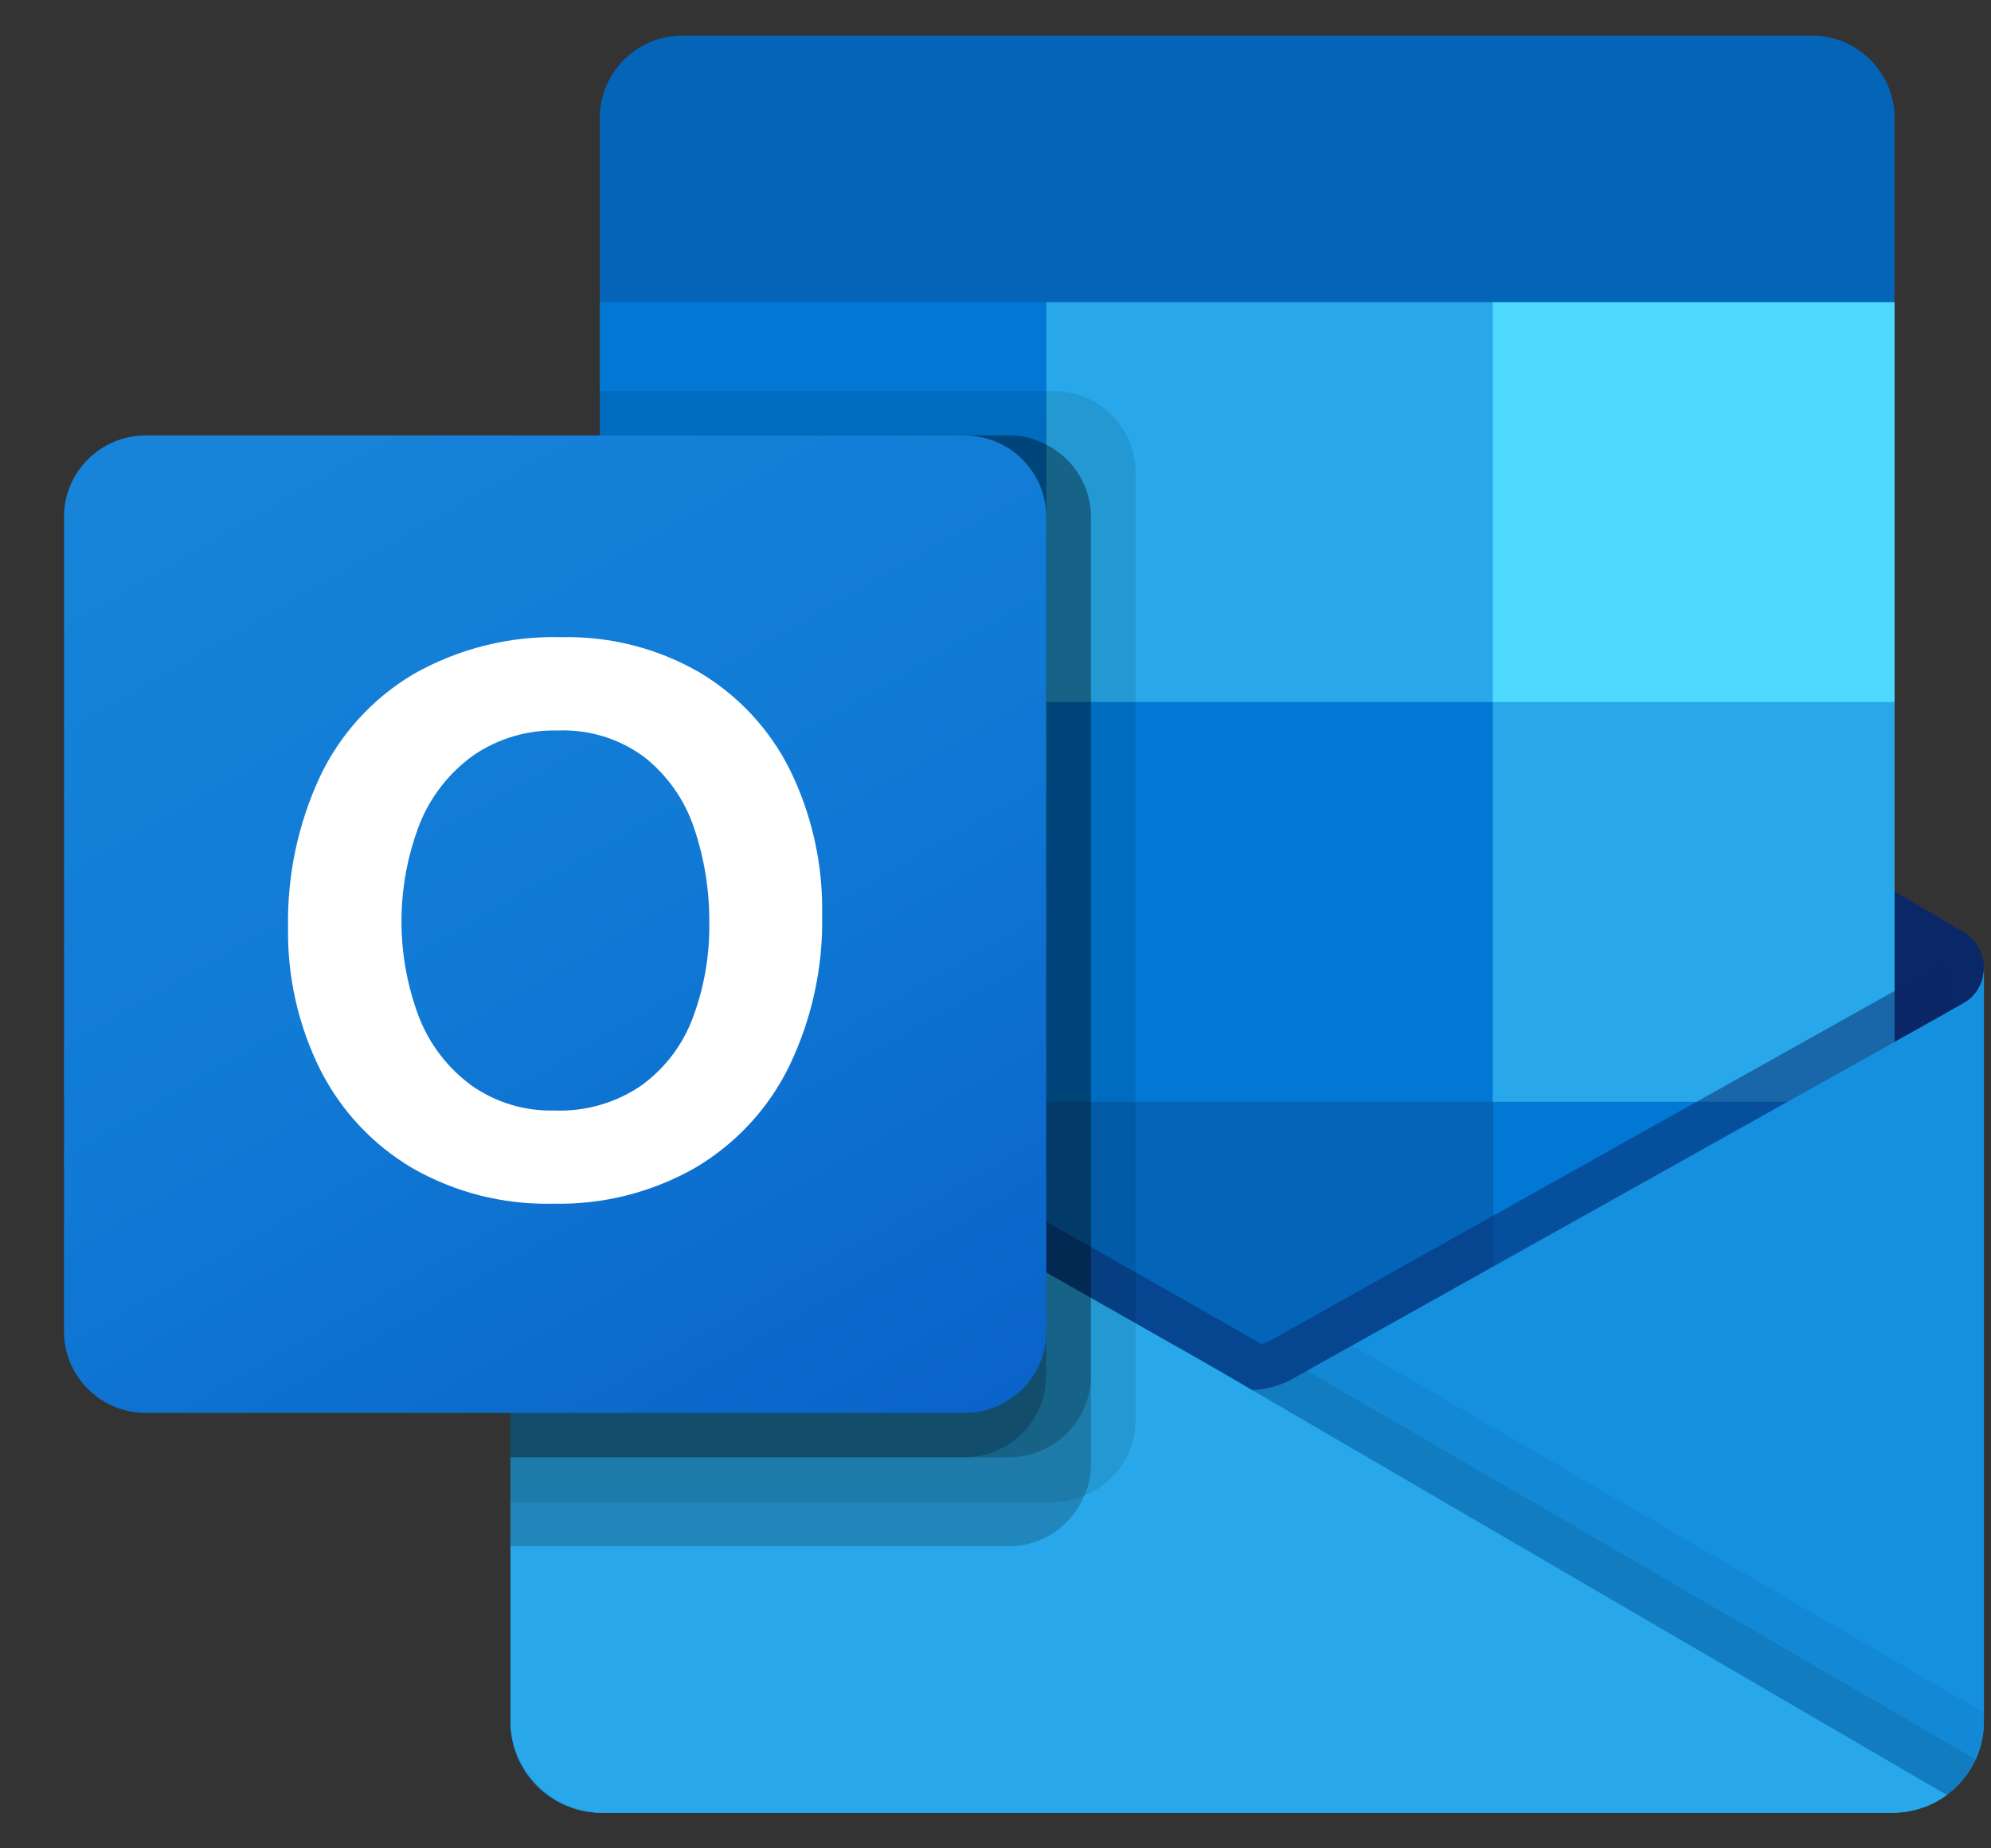 		<svg
						width="28"
						height="26"
						viewBox="0 0 28 26"
						fill="none"
						xmlns="http://www.w3.org/2000/svg"
					>
						<rect x="0" y="0" width="28" height="26" fill="#333333" stroke="none"/>
						<g clip-path="url(#clip0_65_711)">
							<path
								d="M27.9 13.625C27.901 13.415 27.792 13.219 27.613 13.109H27.609L27.598 13.103L18.242 7.591C18.202 7.563 18.16 7.539 18.117 7.516C17.755 7.331 17.326 7.331 16.965 7.516C16.922 7.539 16.88 7.563 16.84 7.591L7.484 13.103L7.472 13.109C7.186 13.286 7.099 13.661 7.277 13.945C7.329 14.029 7.401 14.099 7.487 14.149L16.843 19.661C16.883 19.688 16.925 19.713 16.968 19.736C17.329 19.921 17.759 19.921 18.12 19.736C18.163 19.713 18.205 19.688 18.245 19.661L27.601 14.149C27.788 14.04 27.902 13.84 27.9 13.625Z"
								fill="#0A2767"
							/>
							<path
								d="M8.574 9.944H14.714V15.546H8.574V9.944ZM26.644 4.25V1.687C26.659 1.047 26.149 0.515 25.506 0.5H9.573C8.93 0.515 8.42 1.047 8.435 1.687V4.25L17.854 6.75L26.644 4.25Z"
								fill="#0364B8"
							/>
							<path d="M8.435 4.25H14.714V9.875H8.435V4.25Z" fill="#0078D4" />
							<path
								d="M20.993 4.25H14.714V9.875L20.993 15.5H26.644V9.875L20.993 4.25Z"
								fill="#28A8EA"
							/>
							<path d="M14.714 9.875H20.993V15.5H14.714V9.875Z" fill="#0078D4" />
							<path d="M14.714 15.5H20.993V21.125H14.714V15.5Z" fill="#0364B8" />
							<path d="M8.574 15.546H14.714V20.639H8.574V15.546Z" fill="#14447D" />
							<path d="M20.993 15.5H26.644V21.125H20.993V15.5Z" fill="#0078D4" />
							<path
								d="M27.612 14.114L27.601 14.121L18.245 19.358C18.204 19.383 18.162 19.407 18.119 19.428C17.96 19.503 17.788 19.546 17.612 19.553L17.101 19.256C17.057 19.234 17.015 19.21 16.975 19.184L7.494 13.797H7.489L7.179 13.625V24.227C7.184 24.935 7.764 25.505 8.474 25.5H26.625C26.635 25.5 26.645 25.495 26.656 25.495C26.806 25.485 26.954 25.455 27.096 25.404C27.157 25.378 27.216 25.348 27.272 25.312C27.314 25.289 27.386 25.237 27.386 25.237C27.708 25 27.898 24.626 27.9 24.227V13.625C27.9 13.828 27.79 14.015 27.612 14.114Z"
								fill="url(#paint0_linear_65_711)"
							/>
							<path
								opacity="0.5"
								d="M27.398 13.583V14.233L17.615 20.938L7.487 13.802C7.487 13.799 7.484 13.796 7.48 13.796L6.551 13.239V12.771L6.934 12.764L7.744 13.227L7.763 13.233L7.832 13.277C7.832 13.277 17.351 18.683 17.376 18.696L17.74 18.908C17.772 18.896 17.803 18.883 17.841 18.871C17.86 18.858 27.291 13.577 27.291 13.577L27.398 13.583Z"
								fill="#0A2767"
							/>
							<path
								d="M27.612 14.114L27.601 14.121L18.245 19.359C18.204 19.384 18.162 19.407 18.119 19.429C17.756 19.605 17.331 19.605 16.968 19.429C16.924 19.407 16.883 19.384 16.842 19.359L7.486 14.121L7.475 14.114C7.294 14.017 7.181 13.829 7.179 13.625V24.227C7.184 24.935 7.763 25.505 8.474 25.5C8.474 25.5 8.474 25.5 8.474 25.5H26.605C27.316 25.505 27.895 24.935 27.9 24.228C27.9 24.228 27.9 24.227 27.9 24.227V13.625C27.9 13.828 27.79 14.015 27.612 14.114Z"
								fill="#1490DF"
							/>
							<path
								opacity="0.1"
								d="M18.381 19.281L18.241 19.359C18.2 19.385 18.158 19.409 18.115 19.43C17.961 19.505 17.793 19.55 17.622 19.56L21.181 23.75L27.391 25.239C27.561 25.111 27.696 24.943 27.785 24.75L18.381 19.281Z"
								fill="black"
							/>
							<path
								opacity="0.05"
								d="M19.015 18.926L18.241 19.359C18.2 19.385 18.158 19.409 18.115 19.43C17.961 19.505 17.793 19.55 17.622 19.56L19.29 24.137L27.393 25.238C27.712 24.999 27.9 24.625 27.9 24.227V24.091L19.015 18.926Z"
								fill="black"
							/>
							<path
								d="M8.491 25.5H26.603C26.882 25.501 27.154 25.414 27.379 25.25L17.1 19.257C17.057 19.235 17.015 19.211 16.974 19.185L7.493 13.799H7.489L7.179 13.625V24.191C7.178 24.913 7.766 25.499 8.491 25.5Z"
								fill="#28A8EA"
							/>
							<path
								opacity="0.1"
								d="M15.97 6.646V19.977C15.969 20.444 15.683 20.864 15.248 21.039C15.113 21.097 14.967 21.127 14.821 21.127H7.179V6.125H8.435V5.5H14.821C15.455 5.502 15.968 6.014 15.97 6.646Z"
								fill="black"
							/>
							<path
								opacity="0.2"
								d="M15.342 7.271V20.602C15.343 20.753 15.311 20.902 15.248 21.039C15.073 21.467 14.657 21.748 14.193 21.75H7.179V6.125H14.193C14.375 6.123 14.555 6.168 14.714 6.256C15.099 6.449 15.342 6.842 15.342 7.271Z"
								fill="black"
							/>
							<path
								opacity="0.2"
								d="M15.342 7.271V19.352C15.339 19.983 14.827 20.495 14.193 20.5H7.179V6.125H14.193C14.375 6.123 14.555 6.168 14.714 6.256C15.099 6.449 15.342 6.842 15.342 7.271Z"
								fill="black"
							/>
							<path
								opacity="0.2"
								d="M14.714 7.271V19.352C14.713 19.984 14.2 20.497 13.565 20.5H7.179V6.125H13.565C14.2 6.125 14.714 6.638 14.714 7.27C14.714 7.27 14.714 7.27 14.714 7.271Z"
								fill="black"
							/>
							<path
								d="M2.051 6.125H13.563C14.199 6.125 14.714 6.638 14.714 7.271V18.729C14.714 19.362 14.199 19.875 13.563 19.875H2.051C1.415 19.875 0.9 19.362 0.9 18.729V7.271C0.9 6.638 1.415 6.125 2.051 6.125Z"
								fill="url(#paint1_linear_65_711)"
							/>
							<path
								d="M4.497 10.93C4.781 10.328 5.239 9.825 5.812 9.484C6.447 9.123 7.17 8.942 7.901 8.963C8.579 8.948 9.248 9.119 9.835 9.457C10.386 9.785 10.831 10.265 11.114 10.839C11.422 11.471 11.575 12.167 11.562 12.87C11.577 13.604 11.419 14.332 11.1 14.995C10.811 15.589 10.352 16.086 9.782 16.424C9.172 16.773 8.479 16.948 7.776 16.932C7.084 16.948 6.401 16.776 5.8 16.432C5.244 16.104 4.794 15.623 4.504 15.048C4.194 14.425 4.039 13.737 4.051 13.041C4.038 12.313 4.191 11.591 4.497 10.93ZM5.899 14.324C6.05 14.704 6.307 15.034 6.639 15.275C6.977 15.51 7.381 15.632 7.794 15.621C8.233 15.639 8.666 15.513 9.027 15.264C9.355 15.023 9.605 14.693 9.745 14.312C9.903 13.888 9.981 13.438 9.975 12.986C9.979 12.529 9.906 12.074 9.759 11.642C9.628 11.251 9.386 10.907 9.063 10.651C8.711 10.389 8.279 10.257 7.84 10.276C7.419 10.265 7.005 10.387 6.658 10.625C6.32 10.867 6.059 11.2 5.904 11.584C5.562 12.466 5.56 13.442 5.899 14.325L5.899 14.324Z"
								fill="white"
							/>
							<path d="M20.993 4.25H26.644V9.875H20.993V4.25Z" fill="#50D9FF" />
						</g>
						<defs>
							<linearGradient
								id="paint0_linear_65_711"
								x1="17.54"
								y1="13.625"
								x2="17.54"
								y2="25.5"
								gradientUnits="userSpaceOnUse"
							>
								<stop stop-color="#35B8F1" />
								<stop offset="1" stop-color="#28A8EA" />
							</linearGradient>
							<linearGradient
								id="paint1_linear_65_711"
								x1="3.3"
								y1="5.23"
								x2="12.252"
								y2="20.806"
								gradientUnits="userSpaceOnUse"
							>
								<stop stop-color="#1784D9" />
								<stop offset="0.5" stop-color="#107AD5" />
								<stop offset="1" stop-color="#0A63C9" />
							</linearGradient>
							<clipPath id="clip0_65_711">
								<rect width="27" height="25" fill="white" transform="translate(0.9 0.5)" />
							</clipPath>
						</defs>
					</svg>